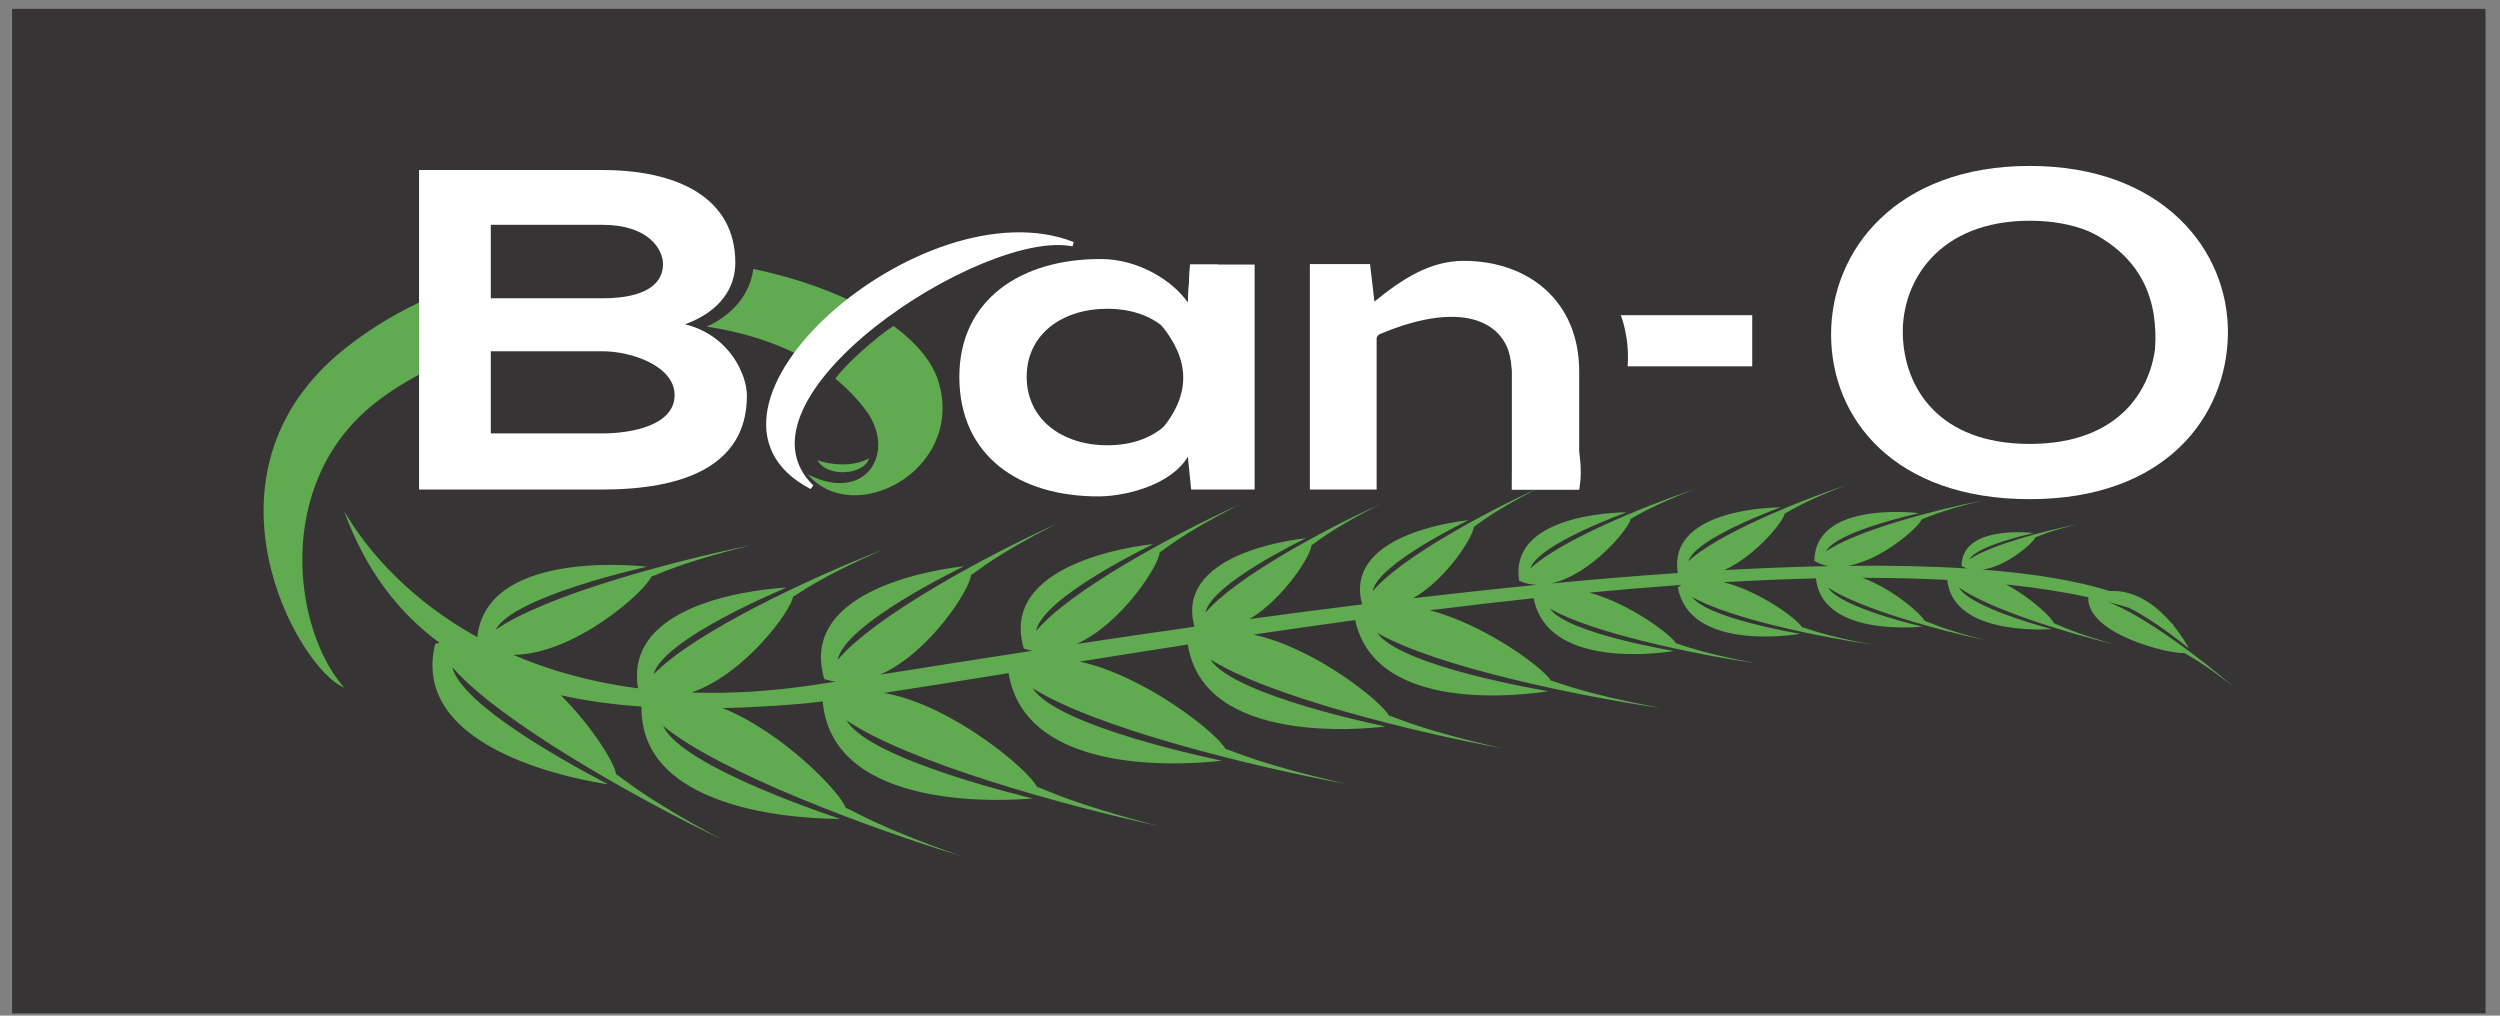 <svg width="160" height="65" viewBox="0 0 160 65" fill="none" xmlns="http://www.w3.org/2000/svg">
<rect x="0" y="0" width="160" height="65" fill="#808080" stroke="none"/>
<path fill-rule="evenodd" clip-rule="evenodd" d="M1.106 0.899H158.741V64.522H1.106V0.899Z" fill="#373435" stroke="#373435" stroke-width="0.667" stroke-miterlimit="2.613"/>
<path fill-rule="evenodd" clip-rule="evenodd" d="M22.116 22.276C12.021 30.276 19.079 42.824 22.026 44.006C18.811 40.387 17.469 31.007 23.946 25.837C24.944 25.041 26.11 24.319 27.394 23.681L27.493 19.049C25.59 19.893 23.778 20.959 22.116 22.276Z" fill="#60AB50"/>
<path fill-rule="evenodd" clip-rule="evenodd" d="M31.412 27.738H38.547C40.455 27.738 43.175 27.212 43.175 25.284C43.175 23.443 40.455 22.48 38.547 22.48H31.412V27.738ZM31.412 19.09H38.547C41.479 19.09 42.432 18.069 42.432 16.9C42.432 15.965 41.515 14.387 38.547 14.387H31.412V19.09ZM47.06 16.812C47.06 18.389 46.142 19.909 43.846 20.755C46.743 21.486 47.802 24.029 47.802 25.313C47.802 29.87 43.67 31.33 38.547 31.33H26.82V10.881H38.547C43.422 10.881 47.06 12.693 47.06 16.812Z" fill="white"/>
<path fill-rule="evenodd" clip-rule="evenodd" d="M65.708 24.115C65.708 26.861 68.004 28.497 70.865 28.497C77.646 28.497 77.646 19.762 70.865 19.762C68.004 19.762 65.708 21.369 65.708 24.115ZM76.164 16.929H80.296V31.331H76.234L76.022 29.227C75.033 30.922 72.313 31.74 70.37 31.769C65.213 31.797 61.398 29.169 61.398 24.115C61.398 19.149 65.389 16.55 70.476 16.579C72.808 16.579 75.033 17.928 76.022 19.358L76.164 16.929Z" fill="white"/>
<path fill-rule="evenodd" clip-rule="evenodd" d="M96.759 31.331V23.794C96.759 20.667 93.808 19.053 88.318 21.382C88.188 21.437 88.104 21.55 88.104 21.671V31.331H83.831V16.899H87.682L87.963 19.3C89.73 17.868 91.496 16.695 93.686 16.695C97.783 16.695 101.068 19.238 101.068 23.765V31.331H96.759Z" fill="white"/>
<path fill-rule="evenodd" clip-rule="evenodd" d="M103.731 20.172H112.142V23.444H104.17C104.305 21.561 103.731 20.172 103.731 20.172Z" fill="white"/>
<path fill-rule="evenodd" clip-rule="evenodd" d="M121.781 21.459C121.887 24.818 124.077 28.411 129.905 28.411C135.733 28.411 137.924 24.789 137.995 21.43C138.065 17.982 135.733 14.127 129.905 14.127C124.077 14.127 121.675 18.011 121.781 21.459ZM142.587 21.371C142.516 26.658 138.595 31.946 129.905 31.946C121.216 31.946 117.189 26.775 117.189 21.401C117.189 16.025 121.357 10.62 129.905 10.62C138.419 10.62 142.657 16.025 142.587 21.371Z" fill="white"/>
<path fill-rule="evenodd" clip-rule="evenodd" d="M55.623 29.327C55.308 30.421 52.899 30.572 52.321 29.446C53.055 29.75 54.616 29.915 55.623 29.327Z" fill="#5EAC50"/>
<path fill-rule="evenodd" clip-rule="evenodd" d="M134.917 38.523C135.378 38.641 135.83 38.767 136.264 38.901C137.99 39.759 140.033 41.455 140.094 41.502C139.993 41.312 139.632 40.67 139.052 39.975C139.08 39.987 139.108 39.999 139.134 40.012C139.072 39.95 139 39.894 138.933 39.834C138.045 38.809 136.698 37.727 135.021 37.826C132.837 37.143 130.072 36.702 126.882 36.454C128.448 36.246 130.137 34.736 130.266 34.385C130.474 34.321 131.033 34.018 132.948 33.558C130.884 33.964 127.394 34.873 126.049 35.801C126.516 34.907 130.077 34.136 130.152 34.117C129.644 34.06 125.573 33.676 125.537 36.217C125.658 36.29 125.784 36.344 125.914 36.386C123.558 36.235 120.993 36.181 118.272 36.212C120.49 35.814 122.81 33.728 122.992 33.234C123.297 33.141 124.108 32.7 126.892 32.031C123.89 32.619 118.817 33.942 116.86 35.291C117.538 33.991 122.718 32.871 122.826 32.843C122.088 32.759 116.169 32.203 116.116 35.895C116.402 36.068 116.709 36.176 117.028 36.231C114.881 36.271 112.649 36.36 110.353 36.487C112.396 35.55 114.133 33.377 114.224 32.868C114.532 32.726 115.316 32.141 118.166 31.043C115.068 32.083 109.894 34.195 108.056 35.919C108.536 34.419 113.862 32.512 113.973 32.467C113.168 32.477 106.734 32.665 107.376 36.674C104.714 36.855 101.99 37.083 99.244 37.345C101.808 36.809 104.256 33.826 104.366 33.205C104.688 33.057 105.504 32.447 108.476 31.302C105.246 32.386 99.853 34.59 97.937 36.386C98.437 34.823 103.989 32.835 104.105 32.787C103.265 32.798 96.558 32.994 97.228 37.172C97.605 37.339 97.993 37.418 98.385 37.428C95.742 37.687 93.082 37.977 90.44 38.287C92.632 37.025 94.296 34.316 94.322 33.721C94.646 33.528 95.438 32.779 98.477 31.231C95.152 32.739 89.654 35.688 87.849 37.84C88.162 36.087 93.862 33.357 93.98 33.292C93.081 33.389 85.974 34.277 87.176 38.681C84.736 38.983 82.325 39.298 79.969 39.62C82.216 38.273 83.908 35.511 83.934 34.897C84.274 34.695 85.106 33.909 88.292 32.285C84.805 33.867 79.042 36.96 77.149 39.215C77.478 37.376 83.453 34.513 83.577 34.447C82.634 34.549 75.169 35.482 76.446 40.11C73.83 40.481 71.308 40.852 68.916 41.213C71.868 39.848 74.189 36.123 74.222 35.346C74.62 35.109 75.588 34.197 79.298 32.304C75.237 34.148 68.524 37.749 66.317 40.376C66.701 38.234 73.662 34.9 73.806 34.823C72.701 34.941 63.906 36.038 65.521 41.51C65.705 41.571 65.888 41.614 66.072 41.647C62.366 42.218 59.06 42.745 56.33 43.177C59.556 41.738 62.104 37.653 62.141 36.808C62.569 36.553 63.614 35.566 67.618 33.525C63.236 35.515 55.993 39.4 53.612 42.235C54.025 39.925 61.536 36.327 61.692 36.242C60.5 36.37 51.01 37.553 52.753 43.459C52.993 43.538 53.232 43.59 53.47 43.627C53.021 43.696 52.589 43.763 52.193 43.823C49.33 44.258 46.689 44.401 44.25 44.321C47.68 43.151 50.652 39.048 50.75 38.188C51.197 37.956 52.312 37.026 56.465 35.195C51.937 36.955 44.413 40.46 41.829 43.162C42.406 40.884 50.178 37.679 50.34 37.604C49.158 37.669 39.877 38.353 40.834 44.052C37.809 43.66 35.153 42.902 32.846 41.908C36.769 41.911 41.36 37.798 41.681 36.902C42.174 36.748 43.49 36.022 48.017 34.908C43.134 35.894 34.889 38.095 31.718 40.309C32.808 38.184 41.229 36.313 41.406 36.267C40.237 36.143 31.129 35.333 30.545 40.776C26.385 38.475 23.601 35.421 22.026 32.714C23.402 36.511 25.52 39.224 28.133 41.139C28.04 41.16 27.946 41.179 27.853 41.206C26.146 48.145 37.498 49.988 38.924 50.195C38.734 50.087 29.584 45.466 28.95 42.7C31.954 46.178 40.804 51.131 46.137 53.697C41.25 51.086 39.948 49.866 39.424 49.544C39.361 48.89 37.95 46.557 35.894 44.495C37.553 44.866 39.282 45.096 41.057 45.221C40.942 52.282 52.33 52.412 53.76 52.404C53.552 52.326 43.645 49.111 42.442 46.462C46.109 49.464 55.793 53.052 61.54 54.799C56.22 52.941 54.69 51.925 54.11 51.684C53.826 50.771 50.15 46.886 46.253 45.321C47.717 45.284 49.189 45.203 50.656 45.093C51.228 45.052 51.909 44.981 52.688 44.885C52.677 44.892 52.665 44.897 52.653 44.904C53.294 52.057 64.673 51.228 66.093 51.101C65.878 51.04 55.685 48.653 54.181 46.107C58.168 48.8 68.184 51.578 74.082 52.845C68.593 51.432 66.958 50.544 66.356 50.351C65.926 49.37 60.977 45.116 56.568 44.346C58.854 44.001 61.546 43.566 64.55 43.079C65.674 50.008 76.794 48.854 78.193 48.683C77.976 48.63 67.702 46.553 66.093 44.05C70.186 46.623 80.3 49.098 86.24 50.185C80.701 48.939 79.032 48.1 78.422 47.926C77.976 47.009 73.361 43.276 69.109 42.342C71.309 41.987 73.622 41.619 76.024 41.249C77.013 47.73 87.37 46.654 88.67 46.496C88.469 46.446 78.953 44.523 77.462 42.203C81.254 44.587 90.621 46.879 96.124 47.887C90.994 46.732 89.448 45.956 88.882 45.793C88.469 44.941 84.169 41.465 80.221 40.613C82.35 40.298 84.528 39.986 86.733 39.685C88.038 45.822 97.849 44.435 99.081 44.238C98.886 44.198 89.688 42.681 88.146 40.507C91.892 42.664 100.968 44.54 106.281 45.315C101.316 44.385 99.798 43.692 99.25 43.557C98.842 42.808 95.098 39.993 91.501 39.059C93.71 38.783 95.933 38.522 98.152 38.285C99.034 42.828 106.237 41.808 107.137 41.665C106.996 41.636 100.314 40.534 99.194 38.955C101.914 40.522 108.506 41.884 112.365 42.447C108.76 41.771 107.657 41.269 107.26 41.171C106.966 40.632 104.301 38.625 101.714 37.926C103.7 37.737 105.673 37.571 107.621 37.433C107.538 37.479 107.458 37.529 107.381 37.587C108.118 41.586 114.429 40.691 115.216 40.566C115.092 40.541 109.273 39.58 108.297 38.205C110.668 39.571 116.408 40.756 119.769 41.247C116.629 40.658 115.669 40.22 115.322 40.135C115.06 39.653 112.616 37.82 110.306 37.261C112.317 37.144 114.296 37.061 116.22 37.016C116.584 40.613 122.317 40.174 123.034 40.105C122.925 40.075 117.762 38.887 116.994 37.602C119.018 38.958 124.093 40.344 127.081 40.974C124.3 40.269 123.47 39.822 123.165 39.726C122.977 39.303 121.124 37.687 119.198 36.98C121.074 36.98 122.886 37.025 124.626 37.115C124.978 40.578 130.598 40.31 131.309 40.262C131.202 40.229 126.081 38.898 125.364 37.593C127.336 39.003 132.36 40.529 135.325 41.243C132.57 40.461 131.757 39.992 131.456 39.887C131.309 39.52 129.968 38.241 128.39 37.405C130.272 37.601 132.033 37.871 133.65 38.222C133.537 40.621 139.025 41.908 139.796 41.787C140.042 41.959 140.892 42.331 142.977 43.979C140.944 42.218 137.269 39.428 134.917 38.523Z" fill="#60AB50"/>
<mask id="mask0_26_1795" style="mask-type:luminance" maskUnits="userSpaceOnUse" x="22" y="31" width="121" height="24">
<path d="M108.057 35.918C108.536 34.419 113.863 32.511 113.972 32.469C113.168 32.482 106.736 32.667 107.376 36.673C104.715 36.855 101.992 37.083 99.245 37.346C101.808 36.806 104.256 33.826 104.365 33.205C104.687 33.056 105.504 32.447 108.475 31.301C105.247 32.387 99.852 34.591 97.936 36.386C98.437 34.823 103.989 32.835 104.104 32.788C103.267 32.801 96.559 32.993 97.227 37.174C97.604 37.339 97.993 37.417 98.387 37.426C95.741 37.686 93.083 37.976 90.439 38.286C92.632 37.026 94.293 34.314 94.321 33.72C94.647 33.528 95.44 32.781 98.479 31.231C95.152 32.742 89.655 35.689 87.848 37.837C88.163 36.086 93.863 33.358 93.979 33.294C93.08 33.388 85.976 34.277 87.176 38.68C84.735 38.983 82.324 39.296 79.971 39.62C82.215 38.273 83.907 35.51 83.935 34.897C84.273 34.694 85.108 33.91 88.292 32.286C84.805 33.866 79.041 36.959 77.149 39.215C77.477 37.376 83.453 34.512 83.579 34.449C82.636 34.549 75.168 35.48 76.447 40.109C73.829 40.48 71.307 40.854 68.916 41.214C71.869 39.85 74.189 36.123 74.223 35.346C74.62 35.109 75.589 34.196 79.299 32.303C75.236 34.15 68.523 37.75 66.319 40.374C66.701 38.236 73.663 34.901 73.805 34.822C72.7 34.94 63.907 36.038 65.521 41.509C65.704 41.57 65.888 41.614 66.071 41.648C62.364 42.218 59.061 42.747 56.328 43.179C59.556 41.74 62.103 37.653 62.14 36.807C62.568 36.555 63.616 35.567 67.617 33.526C63.236 35.514 55.992 39.402 53.612 42.234C54.025 39.924 61.537 36.324 61.693 36.241C60.499 36.368 51.011 37.555 52.755 43.458C52.992 43.539 53.232 43.589 53.469 43.626C53.023 43.697 52.588 43.764 52.191 43.825C49.329 44.255 46.691 44.4 44.249 44.323C47.681 43.151 50.652 39.047 50.751 38.188C51.197 37.955 52.313 37.027 56.464 35.198C51.937 36.956 44.412 40.459 41.828 43.164C42.408 40.884 50.177 37.68 50.34 37.602C49.156 37.669 39.879 38.354 40.835 44.054C37.811 43.659 35.155 42.902 32.845 41.908C36.769 41.908 41.36 37.797 41.679 36.901C42.175 36.746 43.491 36.023 48.017 34.907C43.133 35.894 34.891 38.095 31.72 40.308C32.808 38.186 41.228 36.315 41.408 36.267C40.239 36.143 31.129 35.335 30.547 40.776C26.385 38.475 23.601 35.423 22.025 32.714C23.401 36.51 25.521 39.223 28.132 41.14C28.041 41.16 27.945 41.179 27.855 41.207C26.145 48.143 37.499 49.986 38.923 50.195C38.732 50.087 29.584 45.465 28.949 42.699C31.953 46.179 40.804 51.132 46.135 53.699C41.252 51.088 39.947 49.865 39.424 49.545C39.36 48.888 37.952 46.556 35.895 44.495C37.552 44.866 39.281 45.098 41.059 45.22C40.944 52.281 52.331 52.411 53.761 52.405C53.551 52.328 43.647 49.111 42.443 46.462C46.108 49.464 55.792 53.053 61.54 54.801C56.22 52.941 54.691 51.924 54.111 51.684C53.825 50.772 50.149 46.886 46.253 45.32C47.719 45.283 49.191 45.203 50.655 45.094C51.228 45.051 51.909 44.98 52.687 44.886C52.676 44.9 52.667 44.899 52.652 44.906C53.293 52.058 64.673 51.23 66.095 51.102C65.877 51.041 55.684 48.652 54.181 46.106C58.169 48.8 68.183 51.58 74.084 52.843C68.593 51.433 66.959 50.547 66.356 50.35C65.925 49.37 60.977 45.115 56.569 44.347C58.855 44 61.547 43.565 64.552 43.08C65.673 50.006 76.793 48.855 78.193 48.682C77.976 48.632 67.701 46.554 66.091 44.05C70.187 46.624 80.299 49.097 86.24 50.185C80.703 48.938 79.031 48.1 78.424 47.925C77.976 47.008 73.361 43.275 69.109 42.342C71.309 41.989 73.623 41.618 76.023 41.247C77.013 47.729 87.369 46.654 88.672 46.497C88.468 46.445 78.953 44.521 77.461 42.203C81.256 44.589 90.621 46.881 96.121 47.888C90.995 46.732 89.448 45.957 88.881 45.792C88.468 44.943 84.168 41.467 80.221 40.614C82.351 40.297 84.528 39.985 86.732 39.684C88.037 45.822 97.851 44.434 99.081 44.238C98.885 44.198 89.689 42.683 88.145 40.507C91.893 42.666 100.967 44.539 106.281 45.314C101.316 44.384 99.797 43.694 99.252 43.559C98.841 42.808 95.097 39.994 91.5 39.062C93.711 38.781 95.932 38.521 98.153 38.286C99.035 42.827 106.237 41.81 107.136 41.666C106.996 41.635 100.313 40.533 99.193 38.953C101.913 40.523 108.505 41.884 112.364 42.446C108.76 41.773 107.657 41.267 107.261 41.17C106.965 40.631 104.3 38.627 101.713 37.925C103.7 37.736 105.675 37.573 107.62 37.434C107.539 37.481 107.457 37.531 107.38 37.584C108.119 41.585 114.429 40.692 115.216 40.566C115.091 40.54 109.272 39.58 108.299 38.206C110.669 39.57 116.407 40.756 119.771 41.247C116.631 40.658 115.667 40.22 115.321 40.135C115.06 39.653 112.616 37.821 110.307 37.261C112.317 37.143 114.293 37.059 116.22 37.016C116.583 40.614 122.317 40.173 123.036 40.105C122.924 40.075 117.763 38.889 116.993 37.602C119.017 38.957 124.093 40.344 127.081 40.974C124.301 40.271 123.469 39.822 123.165 39.725C122.979 39.304 121.124 37.686 119.197 36.981C121.076 36.981 122.887 37.027 124.627 37.114C124.979 40.577 130.597 40.31 131.309 40.263C131.201 40.23 126.081 38.9 125.365 37.592C127.336 39.003 132.361 40.531 135.325 41.245C132.572 40.463 131.757 39.99 131.456 39.886C131.309 39.522 129.967 38.243 128.391 37.407C130.272 37.602 132.032 37.872 133.649 38.221C133.537 40.62 139.024 41.908 139.795 41.786C140.041 41.958 140.893 42.332 142.979 43.98C140.944 42.218 137.271 39.428 134.917 38.521C135.379 38.643 135.831 38.769 136.264 38.903C137.991 39.758 140.035 41.456 140.096 41.503C139.991 41.311 139.632 40.671 139.052 39.974C139.079 39.988 139.109 39.998 139.133 40.011C139.072 39.95 139 39.894 138.933 39.837C138.044 38.809 136.699 37.726 135.02 37.824C132.839 37.144 130.072 36.702 126.881 36.453C128.448 36.244 130.136 34.735 130.265 34.384C130.476 34.32 131.032 34.018 132.948 33.559C130.883 33.964 127.393 34.874 126.047 35.8C126.515 34.907 130.079 34.135 130.153 34.119C129.645 34.06 125.572 33.677 125.539 36.218C125.657 36.288 125.785 36.346 125.915 36.386C123.559 36.235 120.995 36.18 118.272 36.211C120.489 35.813 122.812 33.728 122.992 33.233C123.297 33.141 124.108 32.7 126.892 32.03C123.891 32.62 118.817 33.943 116.861 35.291C117.539 33.991 122.717 32.872 122.825 32.842C122.087 32.761 116.169 32.202 116.115 35.894C116.403 36.069 116.708 36.174 117.027 36.231C114.88 36.272 112.649 36.359 110.353 36.486C112.395 35.55 114.131 33.377 114.223 32.868C114.531 32.727 115.315 32.141 118.167 31.043C115.067 32.084 109.892 34.196 108.057 35.918Z" fill="white"/>
</mask>
<g mask="url(#mask0_26_1795)">
<path fill-rule="evenodd" clip-rule="evenodd" d="M48.348 53.669C50.567 53.124 54.828 53.734 55.076 56.047C55.299 58.106 52.351 58.802 49.91 58.74C52.104 58.297 52.476 56.805 52.155 56.244C51.834 55.683 52.09 54.203 48.348 53.669Z" fill="url(#paint0_linear_26_1795)"/>
</g>
<path fill-rule="evenodd" clip-rule="evenodd" d="M60.096 24.534C59.725 23.221 58.697 21.972 57.185 20.863C56.185 21.482 54.056 23.353 53.465 24.238C54.203 24.837 54.864 25.516 55.429 26.279C57.405 28.949 55.419 32.254 51.701 30.361C54.625 33.814 61.673 30.122 60.096 24.534Z" fill="#60AB50"/>
<path fill-rule="evenodd" clip-rule="evenodd" d="M48.214 17.212C47.946 19.168 46.506 20.331 45.226 20.903C47.743 21.288 50.088 22.05 52.051 23.248L56.006 20.087C53.94 18.857 51.248 17.854 48.214 17.212Z" fill="#60AB50"/>
<path fill-rule="evenodd" clip-rule="evenodd" d="M51.948 31.171C46.061 25.403 62.885 14.444 68.668 15.626C59.135 11.877 42.593 26.315 51.948 31.171Z" fill="white"/>
<path d="M51.949 31.171C46.062 25.403 62.886 14.444 68.669 15.626C59.135 11.877 42.594 26.315 51.949 31.171Z" stroke="white" stroke-width="0.288" stroke-miterlimit="2.613"/>
<path fill-rule="evenodd" clip-rule="evenodd" d="M38.929 21.59C38.929 21.59 47.235 22.615 45.393 29.677C49.125 27.744 48.219 21.839 43.803 20.767C42.59 21.101 41.775 21.229 38.929 21.59Z" fill="white"/>
<path fill-rule="evenodd" clip-rule="evenodd" d="M95.463 20.962C98.544 22.144 101.783 27.49 101.068 31.331H96.759C96.759 25.984 97.36 21.7 95.463 20.962Z" fill="white"/>
<path fill-rule="evenodd" clip-rule="evenodd" d="M74.296 20.777C77.381 21.589 81.204 25.099 74.194 27.655C76.305 25.245 76.137 23.003 74.296 20.777Z" fill="white"/>
<path fill-rule="evenodd" clip-rule="evenodd" d="M76.022 19.358C76.591 19.928 78.046 21.908 78.046 21.908L77.947 16.929H76.164L76.022 19.358Z" fill="white"/>
<path fill-rule="evenodd" clip-rule="evenodd" d="M133.174 14.551C136.992 14.662 143.289 17.089 141.614 23.204C140.121 28.655 135.921 29.02 132.169 28.245C135.988 27.636 137.93 24.367 137.93 22.817C137.93 21.264 138.533 16.889 133.174 14.551Z" fill="white"/>
<defs>
<linearGradient id="paint0_linear_26_1795" x1="49.375" y1="56.193" x2="55.573" y2="55.592" gradientUnits="userSpaceOnUse">
<stop stop-color="#5A0100"/>
<stop offset="0.72" stop-color="#ED1C24"/>
<stop offset="1" stop-color="#ED1C24"/>
</linearGradient>
</defs>
</svg>
